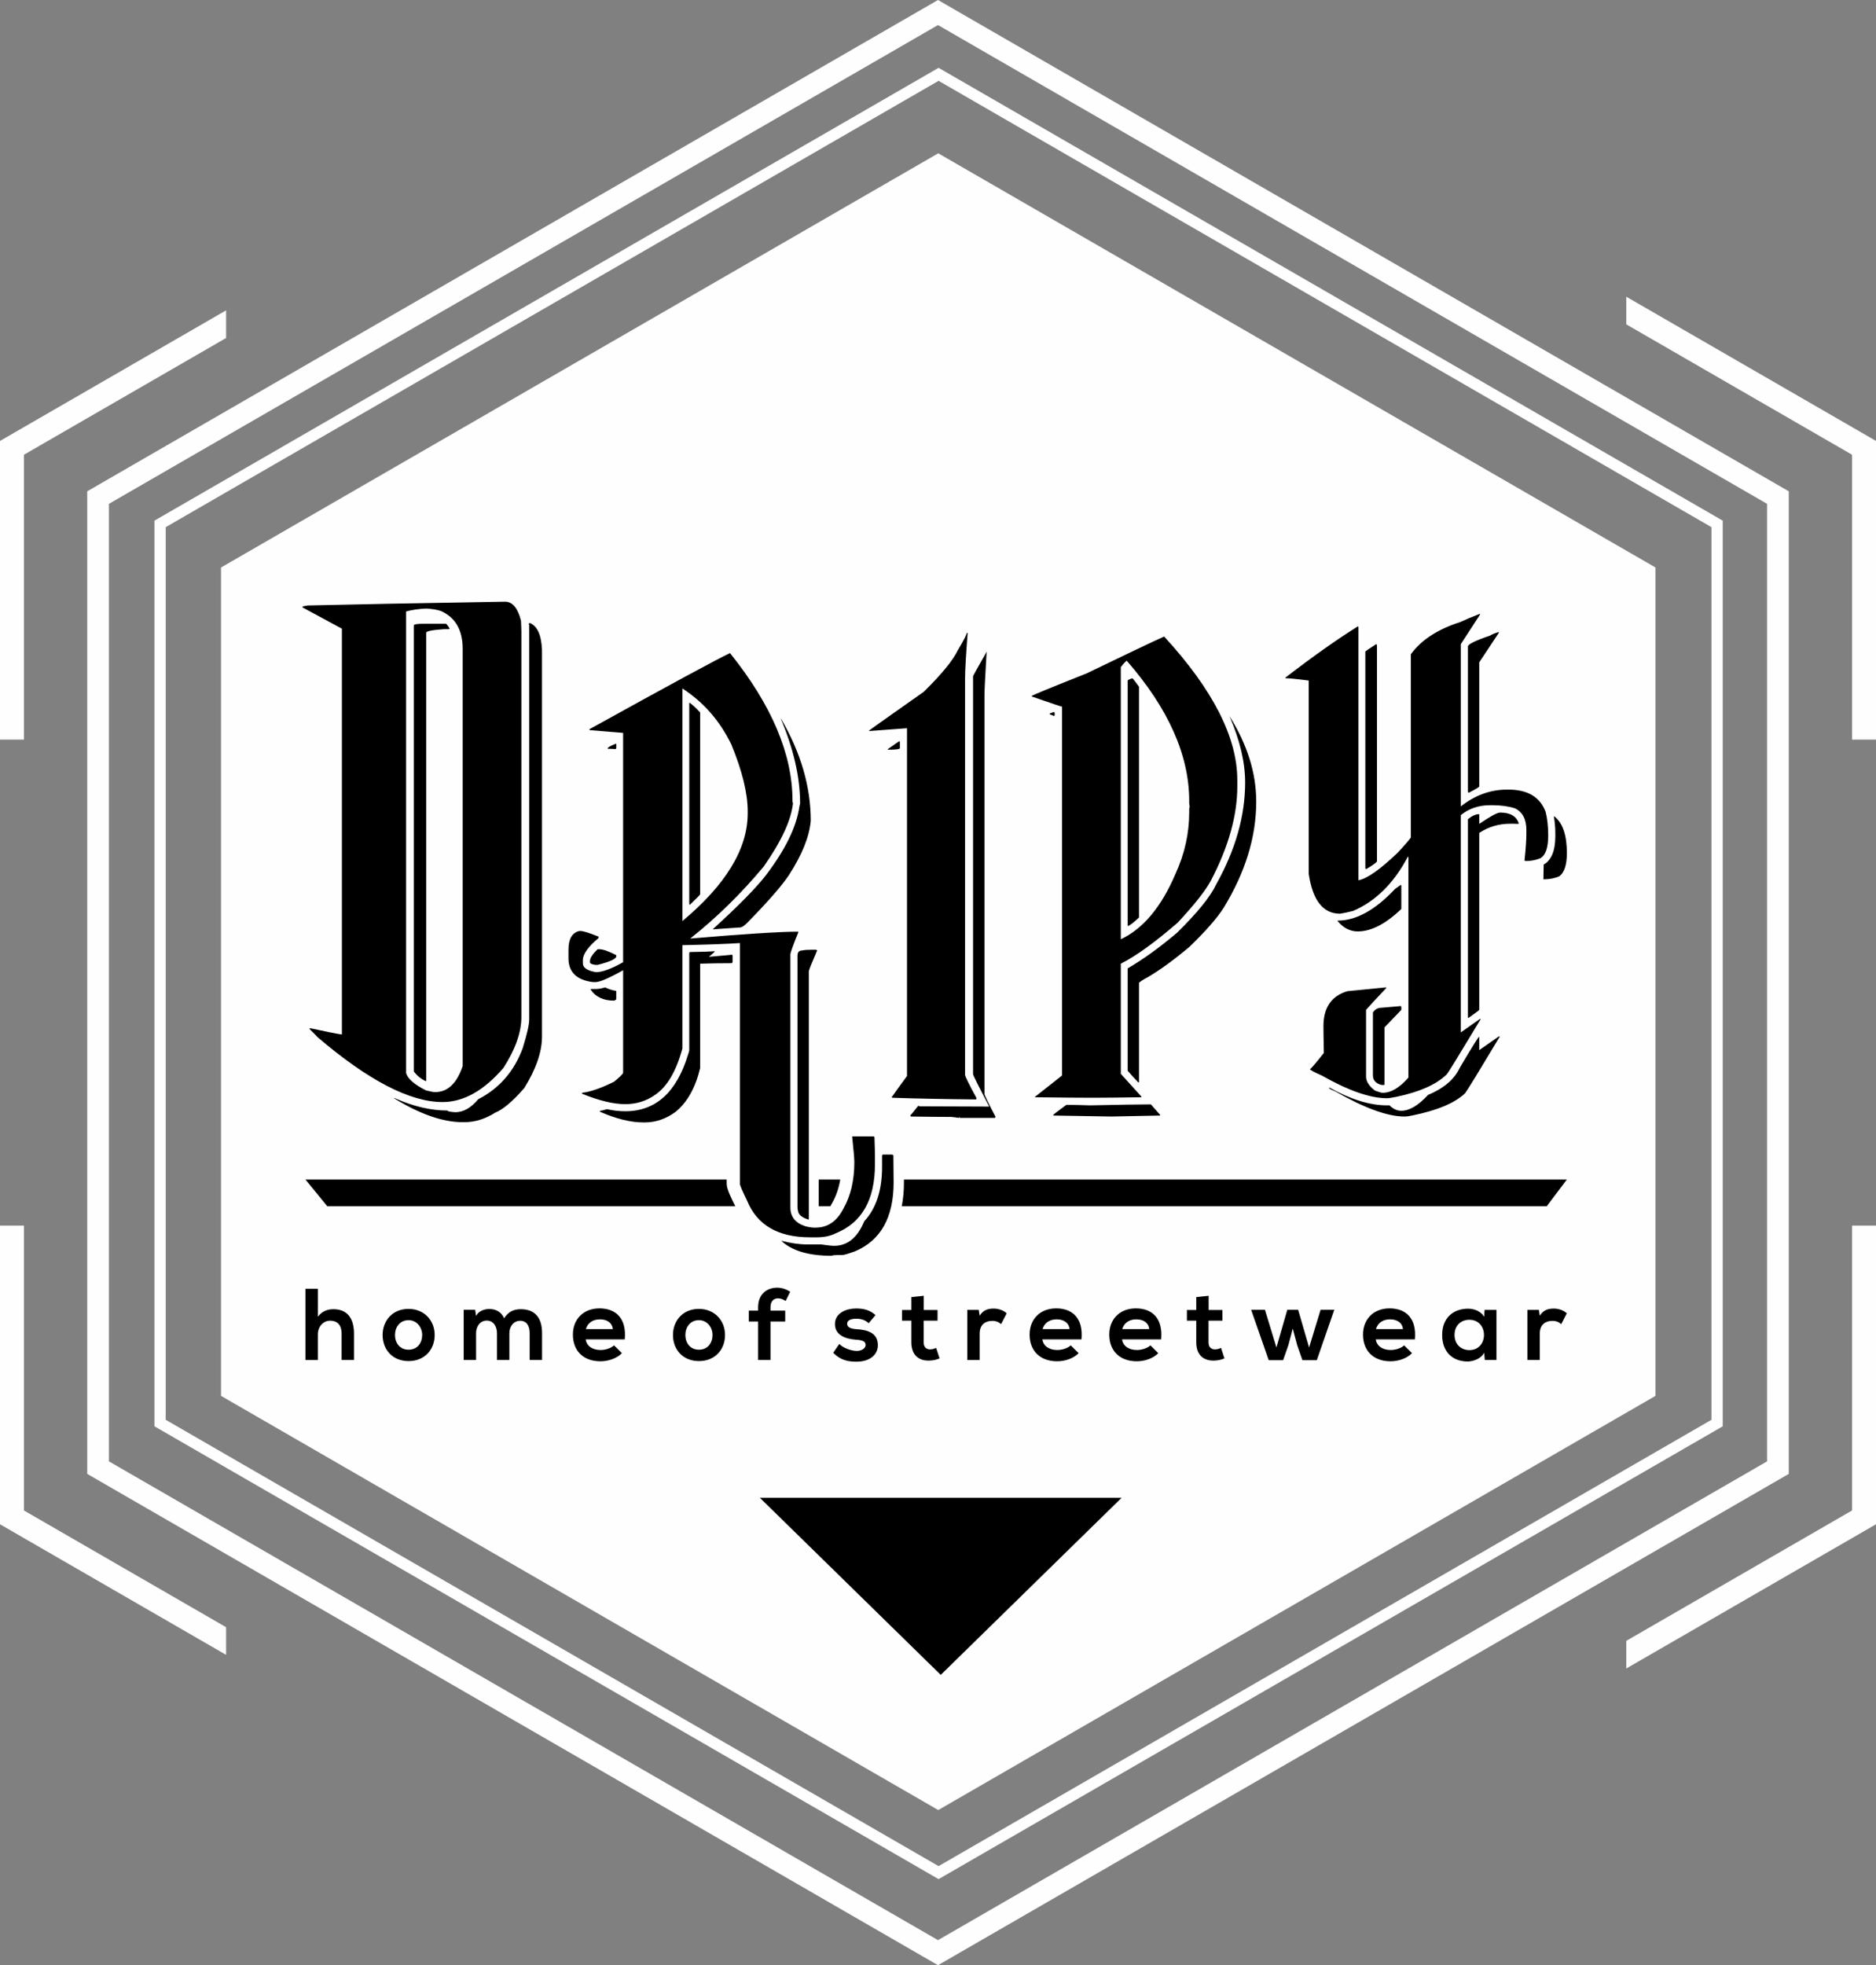 <?xml version="1.0" encoding="UTF-8"?>
<!DOCTYPE svg PUBLIC "-//W3C//DTD SVG 1.0//EN" "http://www.w3.org/TR/2001/REC-SVG-20010904/DTD/svg10.dtd">
<!-- Creator: CorelDRAW 2018 (64-Bit) -->
<svg xmlns="http://www.w3.org/2000/svg" xml:space="preserve" width="91.267mm" height="95.585mm" version="1.0" style="shape-rendering:geometricPrecision; text-rendering:geometricPrecision; image-rendering:optimizeQuality; fill-rule:evenodd; clip-rule:evenodd"
viewBox="0 0 8988.6 9413.86"
 xmlns:xlink="http://www.w3.org/1999/xlink">
 <rect x="0" y="0" width="8988.6" height="9413.86" fill="#808080" stroke="none"/>
 <defs>
  <style type="text/css">
   <![CDATA[
    .fil1 {fill:black}
    .fil0 {fill:#FEFEFE}
    .fil2 {fill:black;fill-rule:nonzero}
   ]]>
  </style>
 </defs>
 <g id="Layer_x0020_1">
  <path class="fil0" d="M4494.29 0l4076.32 2353.47 0 4706.91 -4076.32 2353.47 -4076.31 -2353.47 0 -4706.91 4076.31 -2353.47zm0 120.07l1986.17 1146.72 1986.18 1146.71 0 2293.43 0 2293.42 -1986.18 1146.72 -1986.17 1146.71 -1986.16 -1146.71 -1986.17 -1146.72 0 -2293.42 0 -2293.43 1986.17 -1146.71 1986.16 -1146.72z"/>
  <path class="fil0" d="M4497.13 324.87l3757.12 2169.18 0 4338.35 -3757.12 2169.18 -3757.13 -2169.18 0 -4338.35 3757.13 -2169.18zm0 62.34l1851.57 1069 1851.57 1069.01 0 2138 0 2138 -1851.57 1069.01 -1851.57 1069 -1851.58 -1069 -1851.56 -1069.01 0 -2138 0 -2138 1851.56 -1069.01 1851.58 -1069z"/>
  <polygon class="fil0" points="4495.52,734.37 6213.78,1726.41 7932.02,2718.43 7932.02,4702.5 7932.02,6686.57 6213.78,7678.6 4495.52,8670.63 2777.27,7678.6 1059.02,6686.57 1059.02,4702.5 1059.02,2718.43 2777.27,1726.41 "/>
  <polygon class="fil1" points="4507.45,8023.09 4940.77,7598.95 5374.08,7174.82 4507.45,7174.82 3640.83,7174.82 4074.14,7598.95 "/>
  <path class="fil0" d="M7792.15 1421.38l1196.45 690.77 0 1430.78 -114.65 0 0 -1364.59 -1081.8 -624.57 0 -132.4zm1196.45 4449.54l0 1430.79 -1196.45 690.77 0 -132.38 1081.8 -624.59 0 -1364.6 114.65 0zm-7905.24 2056.28l-1083.36 -625.49 0 -1430.79 114.65 0 0 1364.6 968.71 559.29 0 132.39zm-1083.36 -4384.26l0 -1430.78 1083.36 -625.49 0 132.4 -968.71 559.28 0 1364.6 -114.65 0z"/>
  <g id="_1817903531328">
   <path class="fil2" d="M2419.86 2882.17c35.64,0 60.82,30.22 76.31,91.02 1.16,24.8 1.94,43 1.94,54.24l0 1844.17c0,73.59 -28.67,154.94 -85.99,244.03 -93.74,108.84 -190.97,163.46 -291.68,163.46 -156.49,0 -356.36,-103.81 -599.23,-311.04 0,-0.78 -12.78,-13.95 -38.73,-39.51 1.56,0 2.32,-1.16 2.32,-3.49 76.7,16.65 127.44,26.73 153.39,30.6l0 -1944.1 -188.64 -101.87 0 -4.65 24.02 -4.65c207.23,-5.03 522.91,-11.23 946.29,-18.2zm-474.11 46.87l0 2211.38c8.13,27.5 39.9,55 95.29,82.89 20.53,5.43 35.25,8.13 44.16,8.13 59.65,0 103.8,-41.83 131.7,-124.72l0 -1998.72c0,-89.86 -34.86,-150.29 -104.58,-181.27 -18.59,-6.2 -42.22,-10.08 -70.11,-11.62 -35.63,1.55 -67.79,6.19 -96.45,13.95zm593.42 55.39c35.63,15.11 55,58.1 57.71,129.37l0 1851.92c0,72.82 -28.28,154.94 -84.83,246.35 -55.39,63.52 -101.87,103.04 -139.83,118.13 -47.65,30.22 -96.84,45.32 -147.58,45.32l-7.75 0c-95.29,0 -204.9,-38.35 -329.24,-114.66l4.65 0c88.7,39.51 172.36,58.89 251.77,58.89 0,3.87 12.78,6.58 37.57,8.13 38.73,0 75.15,-20.91 110.01,-62.36 101.48,-52.29 172.76,-134.4 213.43,-246.35 20.52,-66.62 30.6,-111.56 30.6,-135.18l0 -1891.42 -3.49 -4.65 6.97 -3.49zm-507.43 3.49l104.59 0c4.64,2.32 10.45,10.08 18.2,23.63l-4.65 2.32 -21.69 0c-57.33,3.87 -86,9.68 -86,17.05l0 2148.24 -1.16 0c-22.85,-9.69 -42.22,-25.18 -58.1,-46.49l0 -2137c0,-5.04 16.27,-7.75 48.8,-7.75zm1465.97 140.61c199.48,248.28 299.42,483.8 299.42,706.91l0 2.32c0,3.1 0.78,6.59 2.32,10.46 -8.9,80.96 -55.39,181.28 -139.45,301.74 -107.68,129.38 -225.04,244.81 -352.87,345.9 256.42,-21.69 428.41,-32.92 516.33,-32.92 0,1.56 0.77,2.32 1.93,2.32 -25.56,62.76 -38.34,98.39 -38.34,106.91l0 1212.01c0,43.78 23.23,73.6 70.1,89.48 18.21,4.65 32.54,6.97 43.38,6.97l7.75 0c57.71,0 101.87,-30.6 132.86,-91.03 34.86,-61.2 52.3,-135.58 52.3,-223.5 0,-15.11 -3.49,-55.78 -10.46,-122.41l103.42 0 3.49 3.1c1.55,40.28 2.32,72.44 2.32,96.83l0 33.7c0,169.66 -62.36,279.66 -187.48,330.41 -25.57,12.78 -55.39,19.36 -89.47,19.36l-34.09 0c-153.39,0 -254.1,-58.88 -301.74,-175.86 -22.86,-46.87 -34.09,-73.59 -34.09,-79.4l0 -1154.3c-56.94,3.87 -148.74,7.36 -275.79,10.07l0 495.03c-29.45,108.85 -72.83,182.45 -129.38,221.18 -42.61,30.22 -90.64,45.31 -144.1,45.31 -56.94,0 -125.89,-16.65 -207.62,-49.96l0 -4.26c40.67,-4.65 92.19,-22.46 154.17,-53.45 28.66,-23.63 43,-37.97 43,-43l0 -490.38 -0.78 0c-67.4,37.96 -111.56,56.55 -131.7,56.55l-11.62 0c-78.63,-9.68 -117.76,-48.03 -117.76,-114.26l0 -41.06c0,-51.52 17.43,-81.35 51.91,-89.47l5.81 0c12.77,0 41.06,8.52 84.05,25.95l2.32 0 0 7.74c-49.96,41.84 -75.15,77.09 -75.15,105.74l0 15.89c0,20.52 20.92,34.47 62.76,41.84 30.21,0 73.59,-15.89 130.15,-47.65l0 -1098.52 -161.14 -13.56 0 -4.26c392.77,-217.3 617.05,-338.54 673.21,-364.49zm-228.14 169.27l0 1114.4c208.78,-174.31 312.97,-346.29 312.97,-516.33l0 -9.3c0,-86.38 -25.95,-192.91 -78.24,-319.95 -55,-113.5 -133.25,-202.97 -234.73,-268.82zm32.92 68.95l2.32 0c14.33,10.07 30.98,25.57 49.96,46.48l0 870.77c0,1.93 -16.65,18.98 -49.96,50.74l-2.32 -5.43 0 -962.56zm439.25 75.15c95.29,163.46 142.93,326.53 142.93,490 -6.97,76.69 -41.84,163.07 -104.58,259.91 -32.54,49.19 -95.68,122.01 -189.42,218.08 -19.76,21.69 -34.85,32.92 -45.31,32.92l-129.38 8.91 0 -1.16c122.41,-111.17 207.62,-197.94 255.27,-259.92 92.19,-121.63 145.26,-230.47 158.81,-326.53l3.49 -15.11c0,-124.72 -30.6,-259.52 -91.8,-404.78l0 -2.32zm-792.13 121.24l3.09 0 0 21.7 -3.09 3.49 -24.02 -1.16 -13.55 0 0 -2.32c0,-4.65 12.39,-11.62 37.57,-21.7zm-86.38 983.87l8.13 0c17.82,0 45.32,9.68 81.34,28.28l0 5.81c0,12.01 -29.82,25.95 -89.47,41.06l-10.07 0c-17.43,-2.32 -26.35,-6.59 -26.35,-12.78l0 -6.59c0,-13.55 12.4,-32.15 36.41,-55.77zm1028.02 2.32l19.37 0 4.65 3.49c-26.73,61.98 -39.9,95.29 -39.9,99.93l0 1185.68c0,2.32 -0.78,3.49 -2.32,3.49 -32.92,-10.46 -49.58,-25.18 -49.58,-44.16 -1.56,0 -2.32,-5.43 -2.32,-15.89l0 -1204.26c0,-16.65 7.74,-24.79 23.63,-24.79 9.3,-2.32 24.79,-3.49 46.48,-3.49zm-467.53 6.97l0 3.09c0,0.78 -8.91,8.91 -27.11,24.02 64.3,-5.43 101.48,-8.91 111.17,-10.08l2.32 4.26 0 28.66c0,5.04 -2.32,7.75 -6.97,7.75 -51.91,0 -101.49,0.78 -148.36,2.32l0 499.3c-22.08,93.73 -61.2,163.84 -116.98,209.93 -46.09,34.1 -95.67,51.13 -148.73,51.13l-6.59 0c-60.82,0 -129.77,-17.04 -208,-51.13l0 -4.64c6.19,0 17.43,-2.72 34.09,-7.75 27.5,6.59 56.55,10.08 87.53,10.08 145.26,0 245.59,-90.25 300.59,-271.15 3.87,-10.46 5.81,-18.2 5.81,-22.85l0 -464.05 2.32 -4.65c55.77,-0.77 95.67,-1.93 118.91,-4.25zm-524.09 173.53c13.56,7.36 31.38,13.17 53.06,17.04l0 39.51c0,1.55 -3.09,3.87 -10.07,6.97 -52.3,0 -89.87,-18.21 -113.5,-54.62l4.65 -1.16 21.7 0c12.01,0 26.72,-2.32 44.15,-7.74zm1332.1 801.03l42.22 0c4.25,0.78 6.58,2.32 6.58,4.65 0.78,60.43 1.16,103.43 1.16,128.22 0,168.11 -61.58,278.12 -184.76,330.4 -33.32,12.02 -53.84,17.83 -61.59,17.83l-21.3 0c-12.78,0 -23.24,1.16 -30.6,3.49 -108.45,0 -188.25,-23.64 -239.77,-71.27l2.32 0c43.38,11.23 84.05,17.04 122.78,17.04l64.69 0c30.99,4.26 51.52,6.59 61.21,6.59l2.32 0c63.52,0 111.56,-39.12 144.09,-117.75 56.56,-60.82 85.22,-147.2 85.22,-259.92l0 -54.62c0.78,-3.09 2.32,-4.65 5.43,-4.65zm399.98 -2498.78l4.65 0c-8.13,107.29 -12.4,180.11 -12.4,218.07l0 1898.41c0,7.36 18.59,44.93 55.39,112.32l-2.32 5.81c-155.72,-1.55 -290.12,-4.25 -402.84,-8.13 0,-1.55 -0.78,-2.32 -1.94,-2.32 17.82,-25.56 42.61,-59.64 73.6,-101.86l0 -1665.99 -181.67 13.55 0 -2.32c3.1,-3.1 90.64,-65.07 262.24,-185.92 85.6,-84.06 139.83,-150.68 163.46,-199.88 27.89,-46.87 41.84,-73.98 41.84,-81.72zm95.29 90.64l1.16 0 -1.16 4.65c-6.59,113.5 -10.08,181.27 -10.08,203.35l0 1909.63c0,5.42 17.82,42.22 53.46,110.01l-3.49 4.65 -168.12 0c-0.77,0 -1.16,-1.56 -1.16,-4.65 -1.55,0 -2.31,1.55 -2.31,4.65 -21.7,-3.1 -34.1,-4.65 -37.19,-4.65 -48.42,0 -113.11,-0.78 -194.07,-1.94l-2.32 -5.81c1.56,0 13.95,-15.11 37.57,-45.32 1.56,0 3.88,0.78 7.75,2.32 122.01,0.78 223.89,1.16 306.39,1.16l26.35 0c-51.52,-98.39 -77.47,-150.29 -77.47,-155.71l0 -1905.37c0,-2.32 21.69,-41.06 64.69,-116.98zm-418.73 428.02l3.49 2.32 0 30.6c0,5.42 -19.37,7.74 -57.71,7.74l0 -3.09c0,0 18.2,-12.78 54.23,-37.57zm1269.58 -501.62c233.57,254.1 350.55,483.41 350.55,687.54l0 30.6c0,138.67 -41.84,288.58 -125.9,449.72 -25.17,47.64 -78.24,115.43 -159.97,202.97 -109.23,94.51 -199.87,159.97 -272.31,196.38l0 527.57 99.55 110c-1.16,0 -1.94,0.78 -1.94,2.32 -106.91,1.56 -184.38,2.32 -232.79,2.32 -58.88,0 -151.07,-0.77 -275.79,-2.32l0 -2.32 129.37 -101.86 0 -1767.09c-3.87,0 -52.3,-16.27 -145.26,-48.8l0 -2.32c3.1,-3.49 90.25,-39.51 262.24,-107.69 200.25,-96.84 324.59,-155.72 372.24,-177.02zm-207.62 146.42l0 1303.81c106.52,-49.96 194.06,-154.16 261.85,-312.98 44.16,-96.05 65.85,-194.44 65.85,-295.15l0 -13.56c0,-5.42 0.78,-10.07 2.32,-13.55l-2.32 -15.11 0 -12.4c0,-219.24 -99.93,-443.12 -299.42,-671.66 -8.52,6.58 -17.82,17.04 -28.28,30.6zm55.39 53.45c6.19,5.81 16.65,19.37 31.76,40.67l0 1105.49c-27.89,26.35 -46.09,39.9 -54.23,40.67l0 -1175.6c0,-2.32 7.36,-6.19 22.46,-11.24zm-374.56 161.14l2.32 5.42 0 9.3 -2.32 5.43c-11.24,-5.03 -18.21,-7.75 -21.3,-7.75l0 -4.65 21.3 -7.74zm839.77 20.14c85.6,136.34 128.21,272.69 128.21,409.81 0,168.12 -51.52,337 -155.32,507.43 -30.99,49.19 -85.6,111.56 -163.47,187.08 -76.31,64.3 -144.1,113.5 -202.97,147.58 -21.3,11.24 -34.47,20.14 -39.9,25.95l0 476.83 -3.49 0c-17.04,-17.43 -34.09,-36.03 -50.74,-55.78l0 -490.38c73.98,-43 153,-99.93 237.06,-171.21 97.61,-96.06 159.97,-173.14 187.09,-231.25 92.57,-165.78 138.67,-328.47 138.67,-488.06 0,-96.83 -25.18,-202.97 -75.15,-318.01zm-376.5 1860.04l44.15 49.97 0 3.49 -232.79 4.65 -278.89 -4.65 0 -3.49c0.78,-1.55 21.3,-17.43 62.36,-47.65 34.86,0 72.44,0.78 113.5,2.32 143.71,-3.09 240.93,-4.65 291.68,-4.65zm1576.74 -2350.04l0 4.26 -91.8 140.99 0 777.41c68.17,-53.84 142.16,-80.57 222.33,-80.57l4.65 0c92.97,0 152.61,35.25 179.34,106.52 8.13,32.54 12.4,69.72 12.4,111.17l0 2.32c0,58.1 -12.4,94.51 -37.57,108.84 -22.46,9.3 -46.49,13.56 -71.27,13.56 0,-1.55 -1.55,-1.94 -4.65,-1.94 6.19,-56.94 8.91,-99.55 8.91,-128.59l0 -18.98c0,-51.52 -18.59,-86 -55.4,-103.43 -30.98,-9.68 -67.39,-14.71 -108.84,-14.71l-9.3 0c-54.62,0 -101.49,15.88 -140.61,47.64l0 1040.81 91.8 -64.7 2.32 0 0 3.1c-100.71,167.34 -154.55,255.27 -162.3,263.4 -49.19,47.64 -128.99,83.28 -239.38,106.51 -22.08,4.65 -37.57,6.97 -46.49,6.97 -80.18,0 -184.38,-36.41 -312.2,-108.84 -37.96,-16.66 -56.55,-27.12 -56.55,-30.61 3.49,0 25.95,-25.95 66.63,-77.47 -1.16,-60.42 -1.94,-103.03 -1.94,-128.21 0,-89.09 38.35,-145.26 115.43,-167.72l185.15 -18.2 0 3.49c-38.73,40.67 -70.88,75.53 -96.45,104.19l0 319.95c0,22.86 14.33,45.32 43,67.01 18.98,6.97 30.98,10.46 36.41,10.46 40.28,0 81.34,-24.4 123.56,-72.82l0 -1057.46 -3.1 0c-66.63,126.27 -153.78,212.27 -261.07,258.74 -25.95,6.59 -46.87,11.24 -63.52,13.56 -80.96,0 -130.93,-63.52 -149.91,-190.58l0 -926.15c-58.11,-7.75 -95.29,-11.24 -111.17,-11.24l0 -3.49c135.18,-103.8 251,-185.54 347.07,-245.19l2.32 2.32 0 1214.35c41.06,-7.75 103.04,-51.13 186.32,-130.54 30.21,-31.76 51.52,-56.55 64.69,-73.98l0 -878.12c49.19,-68.17 128.21,-119.69 237.06,-154.55 27.11,-12.78 58.49,-25.95 94.12,-39.51zm89.87 87.16l0 4.65 -93.36 140.6 0 594.58c0,3.1 -17.43,13.56 -51.9,30.99l-2.32 -6.97 0 -694.52c0,-10.46 35.25,-27.89 106.52,-52.3 9.3,-5.81 22.85,-11.62 41.06,-17.04zm-586.84 58.1l3.49 4.26 0 1037.32c-6.19,7.75 -23.63,19.76 -52.29,36.41l-3.49 -4.65 0 -1038.1c0,-0.77 17.43,-12.78 52.29,-35.25zm593.42 806.85c49.19,0 79.03,17.82 89.87,53.45 -2.32,0 -3.49,0 -3.49,0.78 -15.89,-0.78 -27.89,-0.78 -36.41,-0.78 -55.78,0 -105.74,14.72 -149.91,44.16l0 847.52c0,1.56 -16.65,13.95 -49.96,37.58l-4.26 0 0 -950.95c19.36,-15.89 37.19,-24.02 53.06,-24.02l1.16 0 0 46.49c53.06,-36.03 86.38,-54.23 99.93,-54.23zm257.59 18.2l2.32 0c40.28,31.76 60.04,90.25 60.04,175.86 0,55.78 -12.01,92.97 -36.03,111.17 -22.07,9.68 -47.25,14.72 -76.31,14.72l0 -2.32c0,-12.78 0.39,-35.64 1.16,-68.18 37.19,-21.69 55.78,-67.01 55.78,-135.95l0 -18.21c0,-23.63 -2.32,-49.19 -6.97,-77.09zm-732.87 327.7l1.94 4.65 0 111.16c-74.76,72.05 -144.48,107.69 -208.78,107.69 -36.79,0 -68.95,-16.65 -96.45,-49.58l0 -2.32 1.16 0c87.93,0 179.34,-50.74 274.63,-152.23 4.65,-3.09 13.55,-9.3 27.5,-19.36zm0 581.02l1.94 4.65 0 13.55 -80.57 84.06 0 273.47c0,1.56 -0.77,2.32 -3.09,2.32l-10.46 0c-27.89,-6.97 -41.84,-22.46 -41.84,-46.48l0 -300.97c10.46,-15.11 23.63,-22.46 39.51,-22.46l94.51 -8.13zm469.47 145.26l3.49 0 0 2.32c-98.39,164.24 -153.38,254.1 -165.4,269.98 -49.19,47.25 -134.02,82.5 -254.49,106.91 -14.33,3.1 -25.56,4.65 -34.09,4.65l-1.93 0c-80.96,0 -191.74,-40.28 -331.57,-120.47 -20.52,-8.13 -30.6,-13.95 -30.6,-17.04l4.65 0c101.1,56.17 192.51,84.05 273.47,84.05l12.4 0c17.42,17.43 36.41,25.96 56.55,25.96 38.73,0 81.34,-25.18 128.21,-75.92 75.92,-31.76 126.66,-75.15 152.23,-130.53 58.1,-98.39 89.09,-147.58 91.8,-147.58l1.16 0 0 63.52 94.12 -65.85z"/>
   <path class="fil2" d="M1463.64 6173.7l0 340.88 59.33 0 0 -122.55c0,-35.98 24.32,-65.64 59.33,-65.64 31.6,0 54.46,18.48 54.46,62.24l0 125.94 59.32 0 0 -126.44c0,-70.51 -30.15,-116.71 -98.22,-116.71 -27.23,0 -53.5,8.27 -74.89,35.99l0 -133.72 -59.33 0zm493.57 96.28c-76.35,0 -124,56.41 -124,124.98 0,69.05 46.68,124.97 124.49,124.97 77.8,0 124.98,-55.92 124.98,-124.97 0,-68.57 -49.12,-124.98 -125.46,-124.98zm0.48 53.98c39.88,0 65.17,35.01 65.17,71 0,36.47 -21.88,70.51 -65.17,70.51 -43.27,0 -65.16,-34.04 -65.16,-70.51 0,-35.99 22.37,-71 65.16,-71zm482.88 190.62l0 -128.38c0,-31.6 19.93,-59.33 52.03,-59.33 32.1,0 45.22,26.75 45.22,58.35l0 129.35 59.33 0 0 -129.35c0,-71.96 -33.55,-113.79 -101.64,-113.79 -31.12,0 -58.84,9.73 -80.24,43.77 -13.61,-33.06 -42.3,-44.73 -70.99,-44.73 -22.86,0 -50.57,8.75 -63.22,33.06l-4.38 -29.17 -54.95 0 0 240.22 59.33 0 0 -128.38c0,-31.6 18.96,-60.3 51.06,-60.3 32.58,0 49.12,28.7 49.12,60.3l0 128.38 59.33 0zm552.89 -98.71c9.25,-98.71 -40.84,-148.32 -121.08,-148.32 -77.8,0 -127.4,52.52 -127.4,125.46 0,76.83 49.12,127.89 131.77,127.89 36.48,0 77.8,-12.65 103.1,-38.9l-37.93 -37.44c-13.62,14.1 -42.31,22.37 -64.19,22.37 -41.82,0 -67.59,-21.39 -71.48,-51.06l187.21 0zm-186.24 -49.12c8.76,-31.12 35.01,-46.68 67.11,-46.68 34.04,0 58.35,15.56 62.24,46.68l-129.35 0zm541.23 -96.77c-76.35,0 -124,56.41 -124,124.98 0,69.05 46.68,124.97 124.49,124.97 77.8,0 124.98,-55.92 124.98,-124.97 0,-68.57 -49.12,-124.98 -125.46,-124.98zm0.48 53.98c39.88,0 65.17,35.01 65.17,71 0,36.47 -21.88,70.51 -65.17,70.51 -43.27,0 -65.16,-34.04 -65.16,-70.51 0,-35.99 22.37,-71 65.16,-71zm342.83 190.62l0 -184.3 70.51 0 0 -52.03 -70.51 0 0 -16.05c0,-29.17 15.56,-42.79 35.99,-42.79 12.15,0 23.82,4.38 36.47,12.65l21.88 -44.25c-19.45,-12.65 -41.33,-19.45 -62.24,-19.45 -48.15,0 -91.42,29.66 -91.42,93.85l0 16.05 -44.74 0 0 52.03 44.74 0 0 184.3 59.33 0zm503.3 -214.94c-27.71,-24.32 -55.92,-31.6 -93.37,-31.6 -43.76,0 -101.15,19.45 -101.15,74.89 0,54.46 53.98,70.99 99.21,74.4 34.04,1.94 47.66,8.76 47.66,25.28 0,17.51 -20.92,29.18 -43.28,28.7 -26.74,-0.49 -65.64,-14.6 -82.67,-33.55l-29.17 42.3c35.01,36.48 72.94,42.79 110.87,42.79 68.57,0 103.1,-36.47 103.1,-78.77 0,-63.71 -57.38,-73.91 -102.6,-76.84 -30.64,-1.94 -44.74,-10.7 -44.74,-26.26 0,-15.08 15.56,-23.82 43.77,-23.82 22.86,0 42.31,5.35 59.33,21.39l33.06 -38.9zm171.66 -86.07l0 61.75 -44.74 0 0 51.07 44.74 0 0 103.58c0,59.81 34.04,89.47 86.07,87.52 17.99,-0.48 32.1,-3.4 49.12,-10.21l-16.54 -50.57c-8.75,4.38 -19.45,7.3 -28.69,7.3 -18.48,0 -31.12,-11.19 -31.12,-34.04l0 -103.58 66.63 0 0 -51.07 -66.13 0 0 -68.07 -59.33 6.32zm267.94 61.27l0 239.74 59.33 0 0 -126.44c0,-44.25 28.69,-60.78 59.81,-60.78 19.45,0 30.64,5.35 42.79,15.56l26.75 -51.55c-13.14,-13.13 -36.96,-22.86 -61.76,-22.86 -24.32,0 -49.12,4.38 -67.59,34.04l-4.38 -27.71 -54.95 0zm547.06 141.02c9.25,-98.71 -40.84,-148.32 -121.08,-148.32 -77.8,0 -127.4,52.52 -127.4,125.46 0,76.83 49.12,127.89 131.77,127.89 36.48,0 77.8,-12.65 103.1,-38.9l-37.93 -37.44c-13.62,14.1 -42.31,22.37 -64.19,22.37 -41.82,0 -67.59,-21.39 -71.48,-51.06l187.21 0zm-186.24 -49.12c8.76,-31.12 35.01,-46.68 67.11,-46.68 34.04,0 58.35,15.56 62.24,46.68l-129.35 0zm567.97 49.12c9.25,-98.71 -40.84,-148.32 -121.08,-148.32 -77.8,0 -127.4,52.52 -127.4,125.46 0,76.83 49.12,127.89 131.77,127.89 36.48,0 77.8,-12.65 103.1,-38.9l-37.93 -37.44c-13.62,14.1 -42.31,22.37 -64.19,22.37 -41.82,0 -67.59,-21.39 -71.48,-51.06l187.21 0zm-186.24 -49.12c8.76,-31.12 35.01,-46.68 67.11,-46.68 34.04,0 58.35,15.56 62.24,46.68l-129.35 0zm354.5 -153.18l0 61.75 -44.74 0 0 51.07 44.74 0 0 103.58c0,59.81 34.04,89.47 86.07,87.52 17.99,-0.48 32.1,-3.4 49.12,-10.21l-16.54 -50.57c-8.75,4.38 -19.45,7.3 -28.69,7.3 -18.48,0 -31.12,-11.19 -31.12,-34.04l0 -103.58 66.63 0 0 -51.07 -66.13 0 0 -68.07 -59.33 6.32zm436.2 60.79l-52.03 180.41 -54.96 -180.41 -66.13 0 84.13 241.19 69.05 0 24.81 -71 21.39 -80.24 21.4 80.24 24.8 71 69.05 0 83.63 -241.19 -65.64 0 -54.96 180.41 -52.51 -180.41 -52.03 0zm611.25 141.51c9.25,-98.71 -40.84,-148.32 -121.08,-148.32 -77.8,0 -127.4,52.52 -127.4,125.46 0,76.83 49.12,127.89 131.77,127.89 36.48,0 77.8,-12.65 103.1,-38.9l-37.93 -37.44c-13.62,14.1 -42.31,22.37 -64.19,22.37 -41.82,0 -67.59,-21.39 -71.48,-51.06l187.21 0zm-186.24 -49.12c8.76,-31.12 35.01,-46.68 67.11,-46.68 34.04,0 58.35,15.56 62.24,46.68l-129.35 0zm518.37 -58.84c-13.61,-23.83 -44.25,-38.9 -76.35,-38.9 -70.02,-0.49 -124.97,42.79 -124.97,125.45 0,84.13 52.51,127.89 123.51,127.41 26.75,-0.49 64.19,-14.1 77.8,-42.31l2.92 35.01 55.93 0 0 -239.74 -56.9 0 -1.95 33.07zm-71 14.09c93.37,0 93.37,145.41 0,145.41 -39.38,0 -70.99,-27.23 -70.99,-72.95 0,-45.71 31.6,-72.46 70.99,-72.46zm278.16 -47.17l0 239.74 59.33 0 0 -126.44c0,-44.25 28.69,-60.78 59.81,-60.78 19.45,0 30.64,5.35 42.79,15.56l26.75 -51.55c-13.14,-13.13 -36.96,-22.86 -61.76,-22.86 -24.32,0 -49.12,4.38 -67.59,34.04l-4.38 -27.71 -54.95 0z"/>
   <path class="fil1" d="M1568.11 5778.27l1954.69 0 -1.99 -4.71c-11.89,-24.12 -39.02,-76.44 -39.02,-101.72l0 -21.54 -2018.15 0 104.47 127.96zm2354.67 0l55.7 0c2.64,-4.3 5.16,-8.81 7.56,-13.49l0.55 -1.06 0.59 -1.04c19.97,-34.88 32.12,-73.09 38.75,-112.36l-103.16 0 0 127.96zm397.9 0l3090.25 0 96.45 -127.96 -3176.3 0 0.03 13.41c0,39.61 -3.28,78.05 -10.43,114.55z"/>
  </g>
 </g>
</svg>
